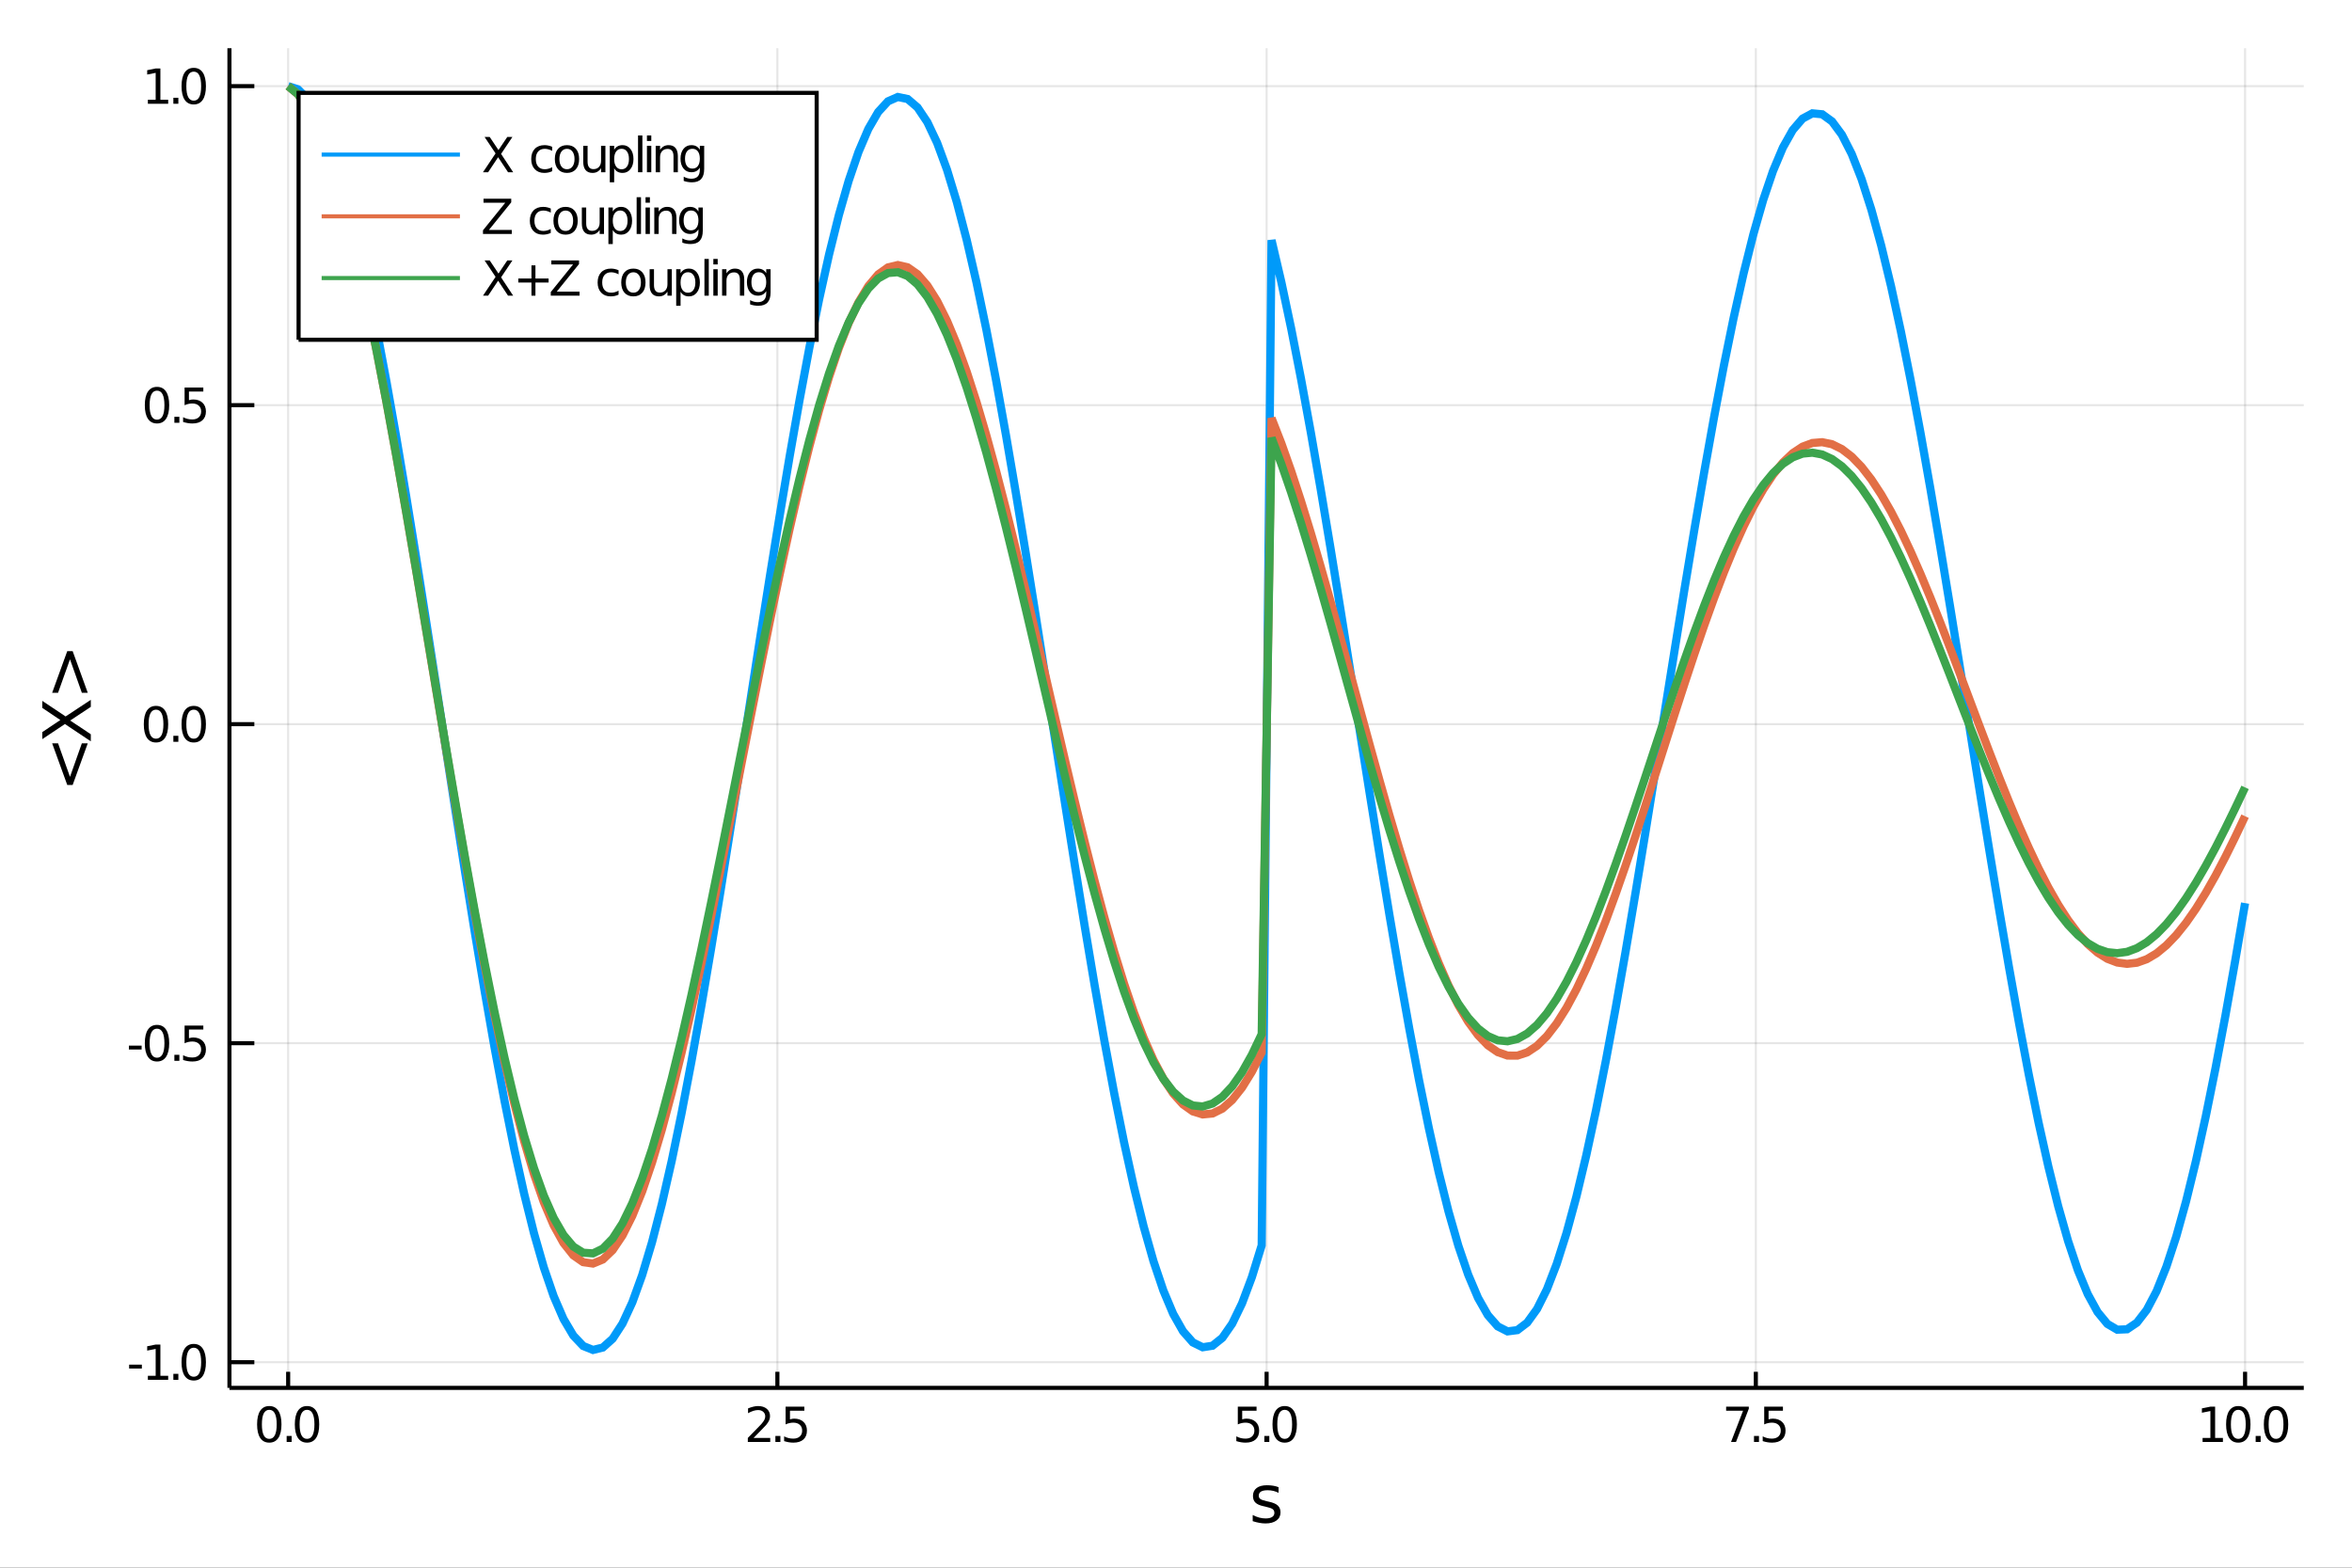 <?xml version="1.0" encoding="utf-8"?>
<svg xmlns="http://www.w3.org/2000/svg" xmlns:xlink="http://www.w3.org/1999/xlink" width="576" height="384" viewBox="0 0 2304 1536">
<rect x="0" y="0" width="2304" height="1536" fill="#333333" stroke="none"/>
<defs>
  <clipPath id="clip060">
    <rect x="0" y="0" width="2304" height="1536"/>
  </clipPath>
</defs>
<path clip-path="url(#clip060)" d="
M0 1536 L2304 1536 L2304 0 L0 0  Z
  " fill="#ffffff" fill-rule="evenodd" fill-opacity="1"/>
<defs>
  <clipPath id="clip061">
    <rect x="460" y="0" width="1614" height="1536"/>
  </clipPath>
</defs>
<path clip-path="url(#clip060)" d="
M224.763 1359.82 L2256.76 1359.82 L2256.76 47.244 L224.763 47.244  Z
  " fill="#ffffff" fill-rule="evenodd" fill-opacity="1"/>
<defs>
  <clipPath id="clip062">
    <rect x="224" y="47" width="2033" height="1314"/>
  </clipPath>
</defs>
<polyline clip-path="url(#clip062)" style="stroke:#000000; stroke-width:2; stroke-opacity:0.1; fill:none" points="
  282.272,1359.82 282.272,47.244 
  "/>
<polyline clip-path="url(#clip062)" style="stroke:#000000; stroke-width:2; stroke-opacity:0.1; fill:none" points="
  761.516,1359.82 761.516,47.244 
  "/>
<polyline clip-path="url(#clip062)" style="stroke:#000000; stroke-width:2; stroke-opacity:0.1; fill:none" points="
  1240.76,1359.82 1240.76,47.244 
  "/>
<polyline clip-path="url(#clip062)" style="stroke:#000000; stroke-width:2; stroke-opacity:0.1; fill:none" points="
  1720,1359.82 1720,47.244 
  "/>
<polyline clip-path="url(#clip062)" style="stroke:#000000; stroke-width:2; stroke-opacity:0.1; fill:none" points="
  2199.25,1359.82 2199.25,47.244 
  "/>
<polyline clip-path="url(#clip062)" style="stroke:#000000; stroke-width:2; stroke-opacity:0.1; fill:none" points="
  224.763,1334.67 2256.76,1334.67 
  "/>
<polyline clip-path="url(#clip062)" style="stroke:#000000; stroke-width:2; stroke-opacity:0.1; fill:none" points="
  224.763,1022.1 2256.76,1022.1 
  "/>
<polyline clip-path="url(#clip062)" style="stroke:#000000; stroke-width:2; stroke-opacity:0.1; fill:none" points="
  224.763,709.53 2256.76,709.53 
  "/>
<polyline clip-path="url(#clip062)" style="stroke:#000000; stroke-width:2; stroke-opacity:0.1; fill:none" points="
  224.763,396.961 2256.76,396.961 
  "/>
<polyline clip-path="url(#clip062)" style="stroke:#000000; stroke-width:2; stroke-opacity:0.1; fill:none" points="
  224.763,84.392 2256.76,84.392 
  "/>
<polyline clip-path="url(#clip060)" style="stroke:#000000; stroke-width:4; stroke-opacity:1; fill:none" points="
  224.763,1359.82 2256.76,1359.82 
  "/>
<polyline clip-path="url(#clip060)" style="stroke:#000000; stroke-width:4; stroke-opacity:1; fill:none" points="
  224.763,1359.82 224.763,47.244 
  "/>
<polyline clip-path="url(#clip060)" style="stroke:#000000; stroke-width:4; stroke-opacity:1; fill:none" points="
  282.272,1359.82 282.272,1344.07 
  "/>
<polyline clip-path="url(#clip060)" style="stroke:#000000; stroke-width:4; stroke-opacity:1; fill:none" points="
  761.516,1359.82 761.516,1344.07 
  "/>
<polyline clip-path="url(#clip060)" style="stroke:#000000; stroke-width:4; stroke-opacity:1; fill:none" points="
  1240.76,1359.82 1240.76,1344.07 
  "/>
<polyline clip-path="url(#clip060)" style="stroke:#000000; stroke-width:4; stroke-opacity:1; fill:none" points="
  1720,1359.82 1720,1344.07 
  "/>
<polyline clip-path="url(#clip060)" style="stroke:#000000; stroke-width:4; stroke-opacity:1; fill:none" points="
  2199.25,1359.82 2199.25,1344.07 
  "/>
<polyline clip-path="url(#clip060)" style="stroke:#000000; stroke-width:4; stroke-opacity:1; fill:none" points="
  224.763,1334.67 249.147,1334.67 
  "/>
<polyline clip-path="url(#clip060)" style="stroke:#000000; stroke-width:4; stroke-opacity:1; fill:none" points="
  224.763,1022.1 249.147,1022.1 
  "/>
<polyline clip-path="url(#clip060)" style="stroke:#000000; stroke-width:4; stroke-opacity:1; fill:none" points="
  224.763,709.53 249.147,709.53 
  "/>
<polyline clip-path="url(#clip060)" style="stroke:#000000; stroke-width:4; stroke-opacity:1; fill:none" points="
  224.763,396.961 249.147,396.961 
  "/>
<polyline clip-path="url(#clip060)" style="stroke:#000000; stroke-width:4; stroke-opacity:1; fill:none" points="
  224.763,84.392 249.147,84.392 
  "/>
<path clip-path="url(#clip060)" d="M 0 0 M263.788 1381.33 Q260.177 1381.33 258.348 1384.9 Q256.543 1388.44 256.543 1395.57 Q256.543 1402.67 258.348 1406.24 Q260.177 1409.78 263.788 1409.78 Q267.422 1409.78 269.228 1406.24 Q271.057 1402.67 271.057 1395.57 Q271.057 1388.44 269.228 1384.9 Q267.422 1381.33 263.788 1381.33 M263.788 1377.63 Q269.598 1377.63 272.654 1382.23 Q275.733 1386.82 275.733 1395.57 Q275.733 1404.29 272.654 1408.9 Q269.598 1413.48 263.788 1413.48 Q257.978 1413.48 254.899 1408.9 Q251.844 1404.29 251.844 1395.57 Q251.844 1386.82 254.899 1382.23 Q257.978 1377.63 263.788 1377.63 Z" fill="#000000" fill-rule="evenodd" fill-opacity="1" /><path clip-path="url(#clip060)" d="M 0 0 M280.802 1406.93 L285.686 1406.93 L285.686 1412.81 L280.802 1412.81 L280.802 1406.93 Z" fill="#000000" fill-rule="evenodd" fill-opacity="1" /><path clip-path="url(#clip060)" d="M 0 0 M300.756 1381.33 Q297.145 1381.33 295.316 1384.9 Q293.51 1388.44 293.51 1395.57 Q293.51 1402.67 295.316 1406.24 Q297.145 1409.78 300.756 1409.78 Q304.39 1409.78 306.195 1406.24 Q308.024 1402.67 308.024 1395.57 Q308.024 1388.44 306.195 1384.9 Q304.39 1381.33 300.756 1381.33 M300.756 1377.63 Q306.566 1377.63 309.621 1382.23 Q312.7 1386.82 312.7 1395.57 Q312.7 1404.29 309.621 1408.9 Q306.566 1413.48 300.756 1413.48 Q294.946 1413.48 291.867 1408.9 Q288.811 1404.29 288.811 1395.57 Q288.811 1386.82 291.867 1382.23 Q294.946 1377.63 300.756 1377.63 Z" fill="#000000" fill-rule="evenodd" fill-opacity="1" /><path clip-path="url(#clip060)" d="M 0 0 M738.182 1408.88 L754.502 1408.88 L754.502 1412.81 L732.557 1412.81 L732.557 1408.88 Q735.219 1406.12 739.803 1401.49 Q744.409 1396.84 745.59 1395.5 Q747.835 1392.97 748.715 1391.24 Q749.618 1389.48 749.618 1387.79 Q749.618 1385.03 747.673 1383.3 Q745.752 1381.56 742.65 1381.56 Q740.451 1381.56 737.997 1382.33 Q735.567 1383.09 732.789 1384.64 L732.789 1379.92 Q735.613 1378.78 738.067 1378.21 Q740.52 1377.63 742.557 1377.63 Q747.928 1377.63 751.122 1380.31 Q754.317 1383 754.317 1387.49 Q754.317 1389.62 753.506 1391.54 Q752.719 1393.44 750.613 1396.03 Q750.034 1396.7 746.932 1399.92 Q743.831 1403.11 738.182 1408.88 Z" fill="#000000" fill-rule="evenodd" fill-opacity="1" /><path clip-path="url(#clip060)" d="M 0 0 M759.571 1406.93 L764.455 1406.93 L764.455 1412.81 L759.571 1412.81 L759.571 1406.93 Z" fill="#000000" fill-rule="evenodd" fill-opacity="1" /><path clip-path="url(#clip060)" d="M 0 0 M769.571 1378.25 L787.928 1378.25 L787.928 1382.19 L773.854 1382.19 L773.854 1390.66 Q774.872 1390.31 775.891 1390.15 Q776.909 1389.96 777.928 1389.96 Q783.715 1389.96 787.094 1393.14 Q790.474 1396.31 790.474 1401.72 Q790.474 1407.3 787.002 1410.4 Q783.529 1413.48 777.21 1413.48 Q775.034 1413.48 772.766 1413.11 Q770.52 1412.74 768.113 1412 L768.113 1407.3 Q770.196 1408.44 772.418 1408.99 Q774.641 1409.55 777.117 1409.55 Q781.122 1409.55 783.46 1407.44 Q785.798 1405.34 785.798 1401.72 Q785.798 1398.11 783.46 1396.01 Q781.122 1393.9 777.117 1393.9 Q775.242 1393.9 773.367 1394.32 Q771.516 1394.73 769.571 1395.61 L769.571 1378.25 Z" fill="#000000" fill-rule="evenodd" fill-opacity="1" /><path clip-path="url(#clip060)" d="M 0 0 M1212.55 1378.25 L1230.91 1378.25 L1230.91 1382.19 L1216.84 1382.19 L1216.84 1390.66 Q1217.85 1390.31 1218.87 1390.15 Q1219.89 1389.96 1220.91 1389.96 Q1226.7 1389.96 1230.08 1393.14 Q1233.46 1396.31 1233.46 1401.72 Q1233.46 1407.3 1229.98 1410.4 Q1226.51 1413.48 1220.19 1413.48 Q1218.02 1413.48 1215.75 1413.11 Q1213.5 1412.74 1211.1 1412 L1211.1 1407.3 Q1213.18 1408.44 1215.4 1408.99 Q1217.62 1409.55 1220.1 1409.55 Q1224.1 1409.55 1226.44 1407.44 Q1228.78 1405.34 1228.78 1401.72 Q1228.78 1398.11 1226.44 1396.01 Q1224.1 1393.9 1220.1 1393.9 Q1218.22 1393.9 1216.35 1394.32 Q1214.5 1394.73 1212.55 1395.61 L1212.55 1378.25 Z" fill="#000000" fill-rule="evenodd" fill-opacity="1" /><path clip-path="url(#clip060)" d="M 0 0 M1238.53 1406.93 L1243.41 1406.93 L1243.41 1412.81 L1238.53 1412.81 L1238.53 1406.93 Z" fill="#000000" fill-rule="evenodd" fill-opacity="1" /><path clip-path="url(#clip060)" d="M 0 0 M1258.48 1381.33 Q1254.87 1381.33 1253.04 1384.9 Q1251.23 1388.44 1251.23 1395.57 Q1251.23 1402.67 1253.04 1406.24 Q1254.87 1409.78 1258.48 1409.78 Q1262.11 1409.78 1263.92 1406.24 Q1265.75 1402.67 1265.75 1395.57 Q1265.75 1388.44 1263.92 1384.9 Q1262.11 1381.33 1258.48 1381.33 M1258.48 1377.63 Q1264.29 1377.63 1267.34 1382.23 Q1270.42 1386.82 1270.42 1395.57 Q1270.42 1404.29 1267.34 1408.9 Q1264.29 1413.48 1258.48 1413.48 Q1252.67 1413.48 1249.59 1408.9 Q1246.53 1404.29 1246.53 1395.57 Q1246.53 1386.82 1249.59 1382.23 Q1252.67 1377.63 1258.48 1377.63 Z" fill="#000000" fill-rule="evenodd" fill-opacity="1" /><path clip-path="url(#clip060)" d="M 0 0 M1690.91 1378.25 L1713.13 1378.25 L1713.13 1380.24 L1700.58 1412.81 L1695.7 1412.81 L1707.5 1382.19 L1690.91 1382.19 L1690.91 1378.25 Z" fill="#000000" fill-rule="evenodd" fill-opacity="1" /><path clip-path="url(#clip060)" d="M 0 0 M1718.2 1406.93 L1723.08 1406.93 L1723.08 1412.81 L1718.2 1412.81 L1718.2 1406.93 Z" fill="#000000" fill-rule="evenodd" fill-opacity="1" /><path clip-path="url(#clip060)" d="M 0 0 M1728.2 1378.25 L1746.55 1378.25 L1746.55 1382.19 L1732.48 1382.19 L1732.48 1390.66 Q1733.5 1390.31 1734.52 1390.15 Q1735.54 1389.96 1736.55 1389.96 Q1742.34 1389.96 1745.72 1393.14 Q1749.1 1396.31 1749.1 1401.72 Q1749.1 1407.3 1745.63 1410.4 Q1742.16 1413.48 1735.84 1413.48 Q1733.66 1413.48 1731.39 1413.11 Q1729.15 1412.74 1726.74 1412 L1726.74 1407.3 Q1728.82 1408.44 1731.04 1408.99 Q1733.27 1409.55 1735.74 1409.55 Q1739.75 1409.55 1742.09 1407.44 Q1744.42 1405.34 1744.42 1401.72 Q1744.42 1398.11 1742.09 1396.01 Q1739.75 1393.9 1735.74 1393.9 Q1733.87 1393.9 1731.99 1394.32 Q1730.14 1394.73 1728.2 1395.61 L1728.2 1378.25 Z" fill="#000000" fill-rule="evenodd" fill-opacity="1" /><path clip-path="url(#clip060)" d="M 0 0 M2157.64 1408.88 L2165.28 1408.88 L2165.28 1382.51 L2156.97 1384.18 L2156.97 1379.92 L2165.23 1378.25 L2169.91 1378.25 L2169.91 1408.88 L2177.55 1408.88 L2177.55 1412.81 L2157.64 1412.81 L2157.64 1408.88 Z" fill="#000000" fill-rule="evenodd" fill-opacity="1" /><path clip-path="url(#clip060)" d="M 0 0 M2192.61 1381.33 Q2189 1381.33 2187.17 1384.9 Q2185.37 1388.44 2185.37 1395.57 Q2185.37 1402.67 2187.17 1406.24 Q2189 1409.78 2192.61 1409.78 Q2196.25 1409.78 2198.05 1406.24 Q2199.88 1402.67 2199.88 1395.57 Q2199.88 1388.44 2198.05 1384.9 Q2196.25 1381.33 2192.61 1381.33 M2192.61 1377.63 Q2198.42 1377.63 2201.48 1382.23 Q2204.56 1386.82 2204.56 1395.57 Q2204.56 1404.29 2201.48 1408.9 Q2198.42 1413.48 2192.61 1413.48 Q2186.8 1413.48 2183.73 1408.9 Q2180.67 1404.29 2180.67 1395.57 Q2180.67 1386.82 2183.73 1382.23 Q2186.8 1377.63 2192.61 1377.63 Z" fill="#000000" fill-rule="evenodd" fill-opacity="1" /><path clip-path="url(#clip060)" d="M 0 0 M2209.63 1406.93 L2214.51 1406.93 L2214.51 1412.81 L2209.63 1412.81 L2209.63 1406.93 Z" fill="#000000" fill-rule="evenodd" fill-opacity="1" /><path clip-path="url(#clip060)" d="M 0 0 M2229.58 1381.33 Q2225.97 1381.33 2224.14 1384.9 Q2222.34 1388.44 2222.34 1395.57 Q2222.34 1402.67 2224.14 1406.24 Q2225.97 1409.78 2229.58 1409.78 Q2233.22 1409.78 2235.02 1406.24 Q2236.85 1402.67 2236.85 1395.57 Q2236.85 1388.44 2235.02 1384.9 Q2233.22 1381.33 2229.58 1381.33 M2229.58 1377.63 Q2235.39 1377.63 2238.45 1382.23 Q2241.53 1386.82 2241.53 1395.57 Q2241.53 1404.29 2238.45 1408.9 Q2235.39 1413.48 2229.58 1413.48 Q2223.77 1413.48 2220.69 1408.9 Q2217.64 1404.29 2217.64 1395.57 Q2217.64 1386.82 2220.69 1382.23 Q2223.77 1377.63 2229.58 1377.63 Z" fill="#000000" fill-rule="evenodd" fill-opacity="1" /><path clip-path="url(#clip060)" d="M 0 0 M126.492 1337.06 L138.968 1337.06 L138.968 1340.86 L126.492 1340.86 L126.492 1337.06 Z" fill="#000000" fill-rule="evenodd" fill-opacity="1" /><path clip-path="url(#clip060)" d="M 0 0 M144.848 1348.01 L152.487 1348.01 L152.487 1321.65 L144.177 1323.31 L144.177 1319.05 L152.441 1317.39 L157.116 1317.39 L157.116 1348.01 L164.755 1348.01 L164.755 1351.95 L144.848 1351.95 L144.848 1348.01 Z" fill="#000000" fill-rule="evenodd" fill-opacity="1" /><path clip-path="url(#clip060)" d="M 0 0 M169.825 1346.07 L174.709 1346.07 L174.709 1351.95 L169.825 1351.95 L169.825 1346.07 Z" fill="#000000" fill-rule="evenodd" fill-opacity="1" /><path clip-path="url(#clip060)" d="M 0 0 M189.778 1320.47 Q186.167 1320.47 184.339 1324.03 Q182.533 1327.57 182.533 1334.7 Q182.533 1341.81 184.339 1345.37 Q186.167 1348.92 189.778 1348.92 Q193.413 1348.92 195.218 1345.37 Q197.047 1341.81 197.047 1334.7 Q197.047 1327.57 195.218 1324.03 Q193.413 1320.47 189.778 1320.47 M189.778 1316.76 Q195.588 1316.76 198.644 1321.37 Q201.723 1325.95 201.723 1334.7 Q201.723 1343.43 198.644 1348.04 Q195.588 1352.62 189.778 1352.62 Q183.968 1352.62 180.889 1348.04 Q177.834 1343.43 177.834 1334.7 Q177.834 1325.95 180.889 1321.37 Q183.968 1316.76 189.778 1316.76 Z" fill="#000000" fill-rule="evenodd" fill-opacity="1" /><path clip-path="url(#clip060)" d="M 0 0 M126.26 1024.5 L138.737 1024.5 L138.737 1028.29 L126.26 1028.29 L126.26 1024.5 Z" fill="#000000" fill-rule="evenodd" fill-opacity="1" /><path clip-path="url(#clip060)" d="M 0 0 M153.806 1007.9 Q150.195 1007.9 148.367 1011.46 Q146.561 1015 146.561 1022.13 Q146.561 1029.24 148.367 1032.81 Q150.195 1036.35 153.806 1036.35 Q157.441 1036.35 159.246 1032.81 Q161.075 1029.24 161.075 1022.13 Q161.075 1015 159.246 1011.46 Q157.441 1007.9 153.806 1007.9 M153.806 1004.19 Q159.616 1004.19 162.672 1008.8 Q165.751 1013.38 165.751 1022.13 Q165.751 1030.86 162.672 1035.47 Q159.616 1040.05 153.806 1040.05 Q147.996 1040.05 144.917 1035.47 Q141.862 1030.86 141.862 1022.13 Q141.862 1013.38 144.917 1008.8 Q147.996 1004.19 153.806 1004.19 Z" fill="#000000" fill-rule="evenodd" fill-opacity="1" /><path clip-path="url(#clip060)" d="M 0 0 M170.82 1033.5 L175.704 1033.5 L175.704 1039.38 L170.82 1039.38 L170.82 1033.5 Z" fill="#000000" fill-rule="evenodd" fill-opacity="1" /><path clip-path="url(#clip060)" d="M 0 0 M180.82 1004.82 L199.176 1004.82 L199.176 1008.75 L185.102 1008.75 L185.102 1017.23 Q186.121 1016.88 187.139 1016.72 Q188.158 1016.53 189.176 1016.53 Q194.963 1016.53 198.343 1019.7 Q201.723 1022.87 201.723 1028.29 Q201.723 1033.87 198.251 1036.97 Q194.778 1040.05 188.459 1040.05 Q186.283 1040.05 184.014 1039.68 Q181.769 1039.31 179.362 1038.57 L179.362 1033.87 Q181.445 1035 183.667 1035.56 Q185.889 1036.12 188.366 1036.12 Q192.371 1036.12 194.709 1034.01 Q197.047 1031.9 197.047 1028.29 Q197.047 1024.68 194.709 1022.57 Q192.371 1020.47 188.366 1020.47 Q186.491 1020.47 184.616 1020.88 Q182.764 1021.3 180.82 1022.18 L180.82 1004.82 Z" fill="#000000" fill-rule="evenodd" fill-opacity="1" /><path clip-path="url(#clip060)" d="M 0 0 M152.811 695.329 Q149.2 695.329 147.371 698.894 Q145.566 702.435 145.566 709.565 Q145.566 716.672 147.371 720.236 Q149.2 723.778 152.811 723.778 Q156.445 723.778 158.251 720.236 Q160.079 716.672 160.079 709.565 Q160.079 702.435 158.251 698.894 Q156.445 695.329 152.811 695.329 M152.811 691.625 Q158.621 691.625 161.677 696.232 Q164.755 700.815 164.755 709.565 Q164.755 718.292 161.677 722.898 Q158.621 727.482 152.811 727.482 Q147.001 727.482 143.922 722.898 Q140.867 718.292 140.867 709.565 Q140.867 700.815 143.922 696.232 Q147.001 691.625 152.811 691.625 Z" fill="#000000" fill-rule="evenodd" fill-opacity="1" /><path clip-path="url(#clip060)" d="M 0 0 M169.825 720.931 L174.709 720.931 L174.709 726.81 L169.825 726.81 L169.825 720.931 Z" fill="#000000" fill-rule="evenodd" fill-opacity="1" /><path clip-path="url(#clip060)" d="M 0 0 M189.778 695.329 Q186.167 695.329 184.339 698.894 Q182.533 702.435 182.533 709.565 Q182.533 716.672 184.339 720.236 Q186.167 723.778 189.778 723.778 Q193.413 723.778 195.218 720.236 Q197.047 716.672 197.047 709.565 Q197.047 702.435 195.218 698.894 Q193.413 695.329 189.778 695.329 M189.778 691.625 Q195.588 691.625 198.644 696.232 Q201.723 700.815 201.723 709.565 Q201.723 718.292 198.644 722.898 Q195.588 727.482 189.778 727.482 Q183.968 727.482 180.889 722.898 Q177.834 718.292 177.834 709.565 Q177.834 700.815 180.889 696.232 Q183.968 691.625 189.778 691.625 Z" fill="#000000" fill-rule="evenodd" fill-opacity="1" /><path clip-path="url(#clip060)" d="M 0 0 M153.806 382.76 Q150.195 382.76 148.367 386.325 Q146.561 389.867 146.561 396.996 Q146.561 404.103 148.367 407.667 Q150.195 411.209 153.806 411.209 Q157.441 411.209 159.246 407.667 Q161.075 404.103 161.075 396.996 Q161.075 389.867 159.246 386.325 Q157.441 382.76 153.806 382.76 M153.806 379.056 Q159.616 379.056 162.672 383.663 Q165.751 388.246 165.751 396.996 Q165.751 405.723 162.672 410.329 Q159.616 414.913 153.806 414.913 Q147.996 414.913 144.917 410.329 Q141.862 405.723 141.862 396.996 Q141.862 388.246 144.917 383.663 Q147.996 379.056 153.806 379.056 Z" fill="#000000" fill-rule="evenodd" fill-opacity="1" /><path clip-path="url(#clip060)" d="M 0 0 M170.82 408.362 L175.704 408.362 L175.704 414.241 L170.82 414.241 L170.82 408.362 Z" fill="#000000" fill-rule="evenodd" fill-opacity="1" /><path clip-path="url(#clip060)" d="M 0 0 M180.82 379.681 L199.176 379.681 L199.176 383.617 L185.102 383.617 L185.102 392.089 Q186.121 391.742 187.139 391.579 Q188.158 391.394 189.176 391.394 Q194.963 391.394 198.343 394.566 Q201.723 397.737 201.723 403.154 Q201.723 408.732 198.251 411.834 Q194.778 414.913 188.459 414.913 Q186.283 414.913 184.014 414.542 Q181.769 414.172 179.362 413.431 L179.362 408.732 Q181.445 409.866 183.667 410.422 Q185.889 410.978 188.366 410.978 Q192.371 410.978 194.709 408.871 Q197.047 406.765 197.047 403.154 Q197.047 399.542 194.709 397.436 Q192.371 395.329 188.366 395.329 Q186.491 395.329 184.616 395.746 Q182.764 396.163 180.82 397.042 L180.82 379.681 Z" fill="#000000" fill-rule="evenodd" fill-opacity="1" /><path clip-path="url(#clip060)" d="M 0 0 M144.848 97.737 L152.487 97.737 L152.487 71.372 L144.177 73.038 L144.177 68.779 L152.441 67.112 L157.116 67.112 L157.116 97.737 L164.755 97.737 L164.755 101.672 L144.848 101.672 L144.848 97.737 Z" fill="#000000" fill-rule="evenodd" fill-opacity="1" /><path clip-path="url(#clip060)" d="M 0 0 M169.825 95.793 L174.709 95.793 L174.709 101.672 L169.825 101.672 L169.825 95.793 Z" fill="#000000" fill-rule="evenodd" fill-opacity="1" /><path clip-path="url(#clip060)" d="M 0 0 M189.778 70.191 Q186.167 70.191 184.339 73.756 Q182.533 77.298 182.533 84.427 Q182.533 91.534 184.339 95.098 Q186.167 98.64 189.778 98.64 Q193.413 98.64 195.218 95.098 Q197.047 91.534 197.047 84.427 Q197.047 77.298 195.218 73.756 Q193.413 70.191 189.778 70.191 M189.778 66.487 Q195.588 66.487 198.644 71.094 Q201.723 75.677 201.723 84.427 Q201.723 93.154 198.644 97.76 Q195.588 102.344 189.778 102.344 Q183.968 102.344 180.889 97.76 Q177.834 93.154 177.834 84.427 Q177.834 75.677 180.889 71.094 Q183.968 66.487 189.778 66.487 Z" fill="#000000" fill-rule="evenodd" fill-opacity="1" /><path clip-path="url(#clip060)" d="M 0 0 M1252.47 1457.13 L1252.47 1462.66 Q1249.99 1461.39 1247.32 1460.75 Q1244.64 1460.12 1241.78 1460.12 Q1237.42 1460.12 1235.22 1461.45 Q1233.06 1462.79 1233.06 1465.47 Q1233.06 1467.5 1234.62 1468.68 Q1236.18 1469.83 1240.89 1470.88 L1242.89 1471.32 Q1249.13 1472.66 1251.74 1475.11 Q1254.38 1477.53 1254.38 1481.89 Q1254.38 1486.85 1250.44 1489.75 Q1246.52 1492.65 1239.65 1492.65 Q1236.78 1492.65 1233.66 1492.07 Q1230.57 1491.53 1227.14 1490.42 L1227.14 1484.37 Q1230.38 1486.06 1233.53 1486.92 Q1236.69 1487.75 1239.77 1487.75 Q1243.91 1487.75 1246.14 1486.34 Q1248.37 1484.91 1248.37 1482.33 Q1248.37 1479.95 1246.74 1478.67 Q1245.15 1477.4 1239.71 1476.22 L1237.67 1475.75 Q1232.23 1474.6 1229.81 1472.24 Q1227.39 1469.86 1227.39 1465.72 Q1227.39 1460.69 1230.96 1457.95 Q1234.52 1455.22 1241.08 1455.22 Q1244.32 1455.22 1247.19 1455.69 Q1250.05 1456.17 1252.47 1457.13 Z" fill="#000000" fill-rule="evenodd" fill-opacity="1" /><path clip-path="url(#clip060)" d="M 0 0 M56.881 728.295 L68.562 761.142 L80.18 728.295 L85.972 728.295 L71.172 769.099 L65.888 769.099 L51.088 728.295 L56.881 728.295 Z" fill="#000000" fill-rule="evenodd" fill-opacity="1" /><path clip-path="url(#clip060)" d="M 0 0 M41.444 724.189 L41.444 717.282 L59.109 705.474 L41.444 693.601 L41.444 686.695 L64.265 701.972 L88.964 685.676 L88.964 692.583 L68.753 705.951 L88.964 719.414 L88.964 726.353 L63.597 709.388 L41.444 724.189 Z" fill="#000000" fill-rule="evenodd" fill-opacity="1" /><path clip-path="url(#clip060)" d="M 0 0 M56.881 678.769 L51.088 678.769 L65.888 637.965 L71.172 637.965 L85.972 678.769 L80.18 678.769 L68.562 645.986 L56.881 678.769 Z" fill="#000000" fill-rule="evenodd" fill-opacity="1" /><polyline clip-path="url(#clip062)" style="stroke:#009af9; stroke-width:8; stroke-opacity:1; fill:none" points="
  282.272,84.392 291.905,87.547 301.538,96.978 311.171,112.59 320.804,134.224 330.437,161.658 340.07,194.613 349.703,232.753 359.336,275.69 368.969,322.984 
  378.602,374.155 388.235,428.68 397.868,486.004 407.501,545.542 417.134,606.688 426.768,668.818 436.401,731.3 446.034,793.497 455.667,854.775 465.3,914.511 
  474.933,972.097 484.566,1026.95 494.199,1078.5 503.832,1126.23 513.465,1169.67 523.098,1208.35 532.731,1241.9 542.364,1269.97 551.997,1292.27 561.63,1308.59 
  571.263,1318.76 580.896,1322.67 590.529,1320.29 600.162,1311.65 609.795,1296.83 619.428,1276 629.061,1249.36 638.694,1217.18 648.327,1179.81 657.96,1137.62 
  667.594,1091.05 677.227,1040.56 686.86,986.692 696.493,929.982 706.126,871.014 715.759,810.391 725.392,748.732 735.025,686.67 744.658,624.837 754.291,563.865 
  763.924,504.379 773.557,446.984 783.19,392.268 792.823,340.788 802.456,293.07 812.089,249.601 821.722,210.825 831.355,177.135 840.988,148.877 850.621,126.336 
  860.254,109.743 869.887,99.266 879.52,95.011 889.153,97.019 898.786,105.27 908.419,119.678 918.053,140.095 927.686,166.31 937.319,198.056 946.952,235.007 
  956.585,276.784 966.218,322.96 975.851,373.064 985.484,426.582 995.117,482.967 1004.75,541.644 1014.38,602.012 1024.02,663.455 1033.65,725.346 1043.28,787.052 
  1052.92,847.944 1062.55,907.401 1072.18,964.815 1081.81,1019.6 1091.45,1071.2 1101.08,1119.09 1110.71,1162.77 1120.35,1201.81 1129.98,1235.81 1139.61,1264.42 
  1149.25,1287.35 1158.88,1304.36 1168.51,1315.3 1178.14,1320.03 1187.78,1318.53 1197.41,1310.8 1207.04,1296.93 1216.68,1277.05 1226.31,1251.38 1235.94,1220.18 
  1245.58,235.292 1255.21,276.449 1264.84,321.917 1274.47,371.233 1284.11,423.897 1293.74,479.372 1303.37,537.096 1313.01,596.48 1322.64,656.922 1332.27,717.807 
  1341.91,778.515 1351.54,838.43 1361.17,896.943 1370.81,953.458 1380.44,1007.4 1390.07,1058.23 1399.7,1105.42 1409.34,1148.49 1418.97,1187.02 1428.6,1220.61 
  1438.24,1248.91 1447.87,1271.65 1457.5,1288.59 1467.14,1299.56 1476.77,1304.47 1486.4,1303.24 1496.03,1295.92 1505.67,1282.56 1515.3,1263.32 1524.93,1238.38 
  1534.57,1208.01 1544.2,1172.52 1553.83,1132.27 1563.47,1087.68 1573.1,1039.2 1582.73,987.337 1592.37,932.613 1602,875.592 1611.63,816.858 1621.26,757.011 
  1630.9,696.663 1640.53,636.432 1650.16,576.933 1659.8,518.775 1669.43,462.551 1679.06,408.836 1688.7,358.18 1698.33,311.097 1707.96,268.07 1717.59,229.538 
  1727.23,195.892 1736.86,167.478 1746.49,144.583 1756.13,127.44 1765.76,116.225 1775.39,111.051 1785.03,111.969 1794.66,118.97 1804.29,131.98 1813.93,150.866 
  1823.56,175.434 1833.19,205.433 1842.82,240.555 1852.46,280.441 1862.09,324.682 1871.72,372.826 1881.36,424.381 1890.99,478.82 1900.62,535.587 1910.26,594.102 
  1919.89,653.767 1929.52,713.972 1939.15,774.104 1948.79,833.549 1958.42,891.699 1968.05,947.963 1977.69,1001.77 1987.32,1052.56 1996.95,1099.82 2006.59,1143.08 
  2016.22,1181.89 2025.85,1215.85 2035.49,1244.62 2045.12,1267.91 2054.75,1285.48 2064.38,1297.15 2074.02,1302.82 2083.65,1302.41 2093.28,1295.93 2102.92,1283.46 
  2112.55,1265.12 2122.18,1241.1 2131.82,1211.65 2141.45,1177.07 2151.08,1137.71 2160.71,1093.98 2170.35,1046.33 2179.98,995.236 2189.61,941.229 2199.25,884.861 
  
  "/>
<polyline clip-path="url(#clip062)" style="stroke:#e26f46; stroke-width:8; stroke-opacity:1; fill:none" points="
  282.272,84.392 291.905,92.37 301.538,107.181 311.171,126.64 320.804,151.123 330.437,180.668 340.07,215.091 349.703,254.077 359.336,297.228 368.969,344.087 
  378.602,394.155 388.235,446.898 397.868,501.76 407.501,558.165 417.134,615.529 426.768,673.264 436.401,730.784 446.034,787.508 455.667,842.875 465.3,896.338 
  474.933,947.378 484.566,995.504 494.199,1040.26 503.832,1081.23 513.465,1118.05 523.098,1150.37 532.731,1177.92 542.364,1200.48 551.997,1217.86 561.63,1229.95 
  571.263,1236.67 580.896,1238.02 590.529,1234.03 600.162,1224.8 609.795,1210.47 619.428,1191.25 629.061,1167.38 638.694,1139.13 648.327,1106.86 657.96,1070.91 
  667.594,1031.7 677.227,989.641 686.86,945.195 696.493,898.833 706.126,851.041 715.759,802.316 725.392,753.157 735.025,704.064 744.658,655.531 754.291,608.04 
  763.924,562.059 773.557,518.037 783.19,476.394 792.823,437.528 802.456,401.8 812.089,369.538 821.722,341.032 831.355,316.528 840.988,296.234 850.621,280.309 
  860.254,268.87 869.887,261.985 879.52,259.676 889.153,261.921 898.786,268.648 908.419,279.745 918.053,295.054 927.686,314.378 937.319,337.48 946.952,364.09 
  956.585,393.904 966.218,426.587 975.851,461.782 985.484,499.107 995.117,538.166 1004.75,578.547 1014.38,619.83 1024.02,661.589 1033.65,703.401 1043.28,744.842 
  1052.92,785.5 1062.55,824.974 1072.18,862.877 1081.81,898.846 1091.45,932.537 1101.08,963.635 1110.71,991.854 1120.35,1016.94 1129.98,1038.67 1139.61,1056.86 
  1149.25,1071.37 1158.88,1082.09 1168.51,1088.94 1178.14,1091.91 1187.78,1090.99 1197.41,1086.25 1207.04,1077.76 1216.68,1065.65 1226.31,1050.08 1235.94,1031.24 
  1245.58,409.7 1255.21,434.372 1264.84,461.56 1274.47,490.963 1284.11,522.262 1293.74,555.122 1303.37,589.198 1313.01,624.132 1322.64,659.565 1332.27,695.134 
  1341.91,730.481 1351.54,765.251 1361.17,799.1 1370.81,831.698 1380.44,862.728 1390.07,891.896 1399.7,918.925 1409.34,943.568 1418.97,965.599 1428.6,984.824 
  1438.24,1001.08 1447.87,1014.23 1457.5,1024.18 1467.14,1030.86 1476.77,1034.23 1486.4,1034.3 1496.03,1031.1 1505.67,1024.7 1515.3,1015.19 1524.93,1002.7 
  1534.57,987.387 1544.2,969.437 1553.83,949.056 1563.47,926.475 1573.1,901.944 1582.73,875.73 1592.37,848.114 1602,819.389 1611.63,789.855 1621.26,759.818 
  1630.9,729.586 1640.53,699.465 1650.16,669.757 1659.8,640.757 1669.43,612.75 1679.06,586.007 1688.7,560.784 1698.33,537.32 1707.96,515.833 1717.59,496.518 
  1727.23,479.547 1736.86,465.068 1746.49,453.199 1756.13,444.034 1765.76,437.636 1775.39,434.042 1785.03,433.258 1794.66,435.263 1804.29,440.009 1813.93,447.419 
  1823.56,457.391 1833.19,469.798 1842.82,484.49 1852.46,501.294 1862.09,520.022 1871.72,540.463 1881.36,562.394 1890.99,585.579 1900.62,609.772 1910.26,634.719 
  1919.89,660.16 1929.52,685.835 1939.15,711.482 1948.79,736.844 1958.42,761.668 1968.05,785.711 1977.69,808.737 1987.32,830.526 1996.95,850.871 2006.59,869.582 
  2016.22,886.489 2025.85,901.439 2035.49,914.302 2045.12,924.97 2054.75,933.359 2064.38,939.408 2074.02,943.08 2083.65,944.363 2093.28,943.268 2102.92,939.832 
  2112.55,934.113 2122.18,926.192 2131.82,916.173 2141.45,904.177 2151.08,890.346 2160.71,874.838 2170.35,857.826 2179.98,839.498 2189.61,820.051 2199.25,799.694 
  
  "/>
<polyline clip-path="url(#clip062)" style="stroke:#3da44d; stroke-width:8; stroke-opacity:1; fill:none" points="
  282.272,84.392 291.905,92.37 301.538,107.18 311.171,126.638 320.804,151.116 330.437,180.651 340.07,215.057 349.703,254.015 359.336,297.124 368.969,343.924 
  378.602,393.911 388.235,446.548 397.868,501.275 407.501,557.513 417.134,614.675 426.768,672.17 436.401,729.407 446.034,785.808 455.667,840.806 465.3,893.857 
  474.933,944.441 484.566,992.068 494.199,1036.29 503.832,1076.68 513.465,1112.88 523.098,1144.56 532.731,1171.44 542.364,1193.31 551.997,1209.99 561.63,1221.37 
  571.263,1227.39 580.896,1228.05 590.529,1223.39 600.162,1213.52 609.795,1198.6 619.428,1178.82 629.061,1154.46 638.694,1125.79 648.327,1093.16 657.96,1056.95 
  667.594,1017.56 677.227,975.427 686.86,931.01 696.493,884.786 706.126,837.246 715.759,788.889 725.392,740.216 735.025,691.728 744.658,643.917 754.291,597.263 
  763.924,552.23 773.557,509.261 783.19,468.772 792.823,431.149 802.456,396.747 812.089,365.882 821.722,338.833 831.355,315.834 840.988,297.077 850.621,282.711 
  860.254,272.834 869.887,267.501 879.52,266.718 889.153,270.446 898.786,278.599 908.419,291.048 918.053,307.621 927.686,328.106 937.319,352.253 946.952,379.778 
  956.585,410.364 966.218,443.669 975.851,479.324 985.484,516.942 995.117,556.118 1004.75,596.438 1014.38,637.478 1024.02,678.813 1033.65,720.02 1043.28,760.678 
  1052.92,800.382 1062.55,838.735 1072.18,875.362 1081.81,909.909 1091.45,942.044 1101.08,971.466 1110.71,997.905 1120.35,1021.12 1129.98,1040.92 1139.61,1057.12 
  1149.25,1069.61 1158.88,1078.29 1168.51,1083.12 1178.14,1084.1 1187.78,1081.24 1197.41,1074.62 1207.04,1064.35 1216.68,1050.57 1226.31,1033.45 1235.94,1013.22 
  1245.58,428.959 1255.21,454.639 1264.84,482.585 1274.47,512.489 1284.11,544.029 1293.74,576.868 1303.37,610.66 1313.01,645.053 1322.64,679.691 1332.27,714.222 
  1341.91,748.297 1351.54,781.575 1361.17,813.727 1370.81,844.438 1380.44,873.414 1390.07,900.379 1399.7,925.08 1409.34,947.292 1418.97,966.816 1428.6,983.481 
  1438.24,997.152 1447.87,1007.72 1457.5,1015.11 1467.14,1019.29 1476.77,1020.24 1486.4,1017.99 1496.03,1012.6 1505.67,1004.16 1515.3,992.786 1524.93,978.626 
  1534.57,961.855 1544.2,942.671 1553.83,921.298 1563.47,897.976 1573.1,872.963 1582.73,846.534 1592.37,818.973 1602,790.572 1611.63,761.632 1621.26,732.453 
  1630.9,703.334 1640.53,674.573 1650.16,646.46 1659.8,619.273 1669.43,593.28 1679.06,568.735 1688.7,545.873 1698.33,524.907 1707.96,506.033 1717.59,489.422 
  1727.23,475.217 1736.86,463.54 1746.49,454.482 1756.13,448.109 1765.76,444.456 1775.39,443.534 1785.03,445.322 1794.66,449.774 1804.29,456.817 1813.93,466.351 
  1823.56,478.254 1833.19,492.379 1842.82,508.559 1852.46,526.607 1862.09,546.321 1871.72,567.481 1881.36,589.858 1890.99,613.21 1900.62,637.29 1910.26,661.845 
  1919.89,686.619 1929.52,711.358 1939.15,735.81 1948.79,759.731 1958.42,782.881 1968.05,805.033 1977.69,825.973 1987.32,845.499 1996.95,863.429 2006.59,879.596 
  2016.22,893.854 2025.85,906.079 2035.49,916.168 2045.12,924.041 2054.75,929.641 2064.38,932.935 2074.02,933.914 2083.65,932.593 2093.28,929.01 2102.92,923.226 
  2112.55,915.321 2122.18,905.401 2131.82,893.587 2141.45,880.019 2151.08,864.855 2160.71,848.266 2170.35,830.436 2179.98,811.56 2189.61,791.842 2199.25,771.491 
  
  "/>
<path clip-path="url(#clip060)" d="
M292.496 332.917 L800.007 332.917 L800.007 90.997 L292.496 90.997  Z
  " fill="#ffffff" fill-rule="evenodd" fill-opacity="1"/>
<polyline clip-path="url(#clip060)" style="stroke:#000000; stroke-width:4; stroke-opacity:1; fill:none" points="
  292.496,332.917 800.007,332.917 800.007,90.997 292.496,90.997 292.496,332.917 
  "/>
<polyline clip-path="url(#clip060)" style="stroke:#009af9; stroke-width:4; stroke-opacity:1; fill:none" points="
  315.074,151.477 450.54,151.477 
  "/>
<path clip-path="url(#clip060)" d="M 0 0 M474.692 134.197 L479.715 134.197 L488.303 147.044 L496.937 134.197 L501.96 134.197 L490.849 150.794 L502.701 168.757 L497.677 168.757 L487.955 154.058 L478.164 168.757 L473.117 168.757 L485.455 150.308 L474.692 134.197 Z" fill="#000000" fill-rule="evenodd" fill-opacity="1" /><path clip-path="url(#clip060)" d="M 0 0 M540.895 143.826 L540.895 147.808 Q539.089 146.812 537.261 146.326 Q535.455 145.817 533.603 145.817 Q529.46 145.817 527.168 148.456 Q524.876 151.072 524.876 155.817 Q524.876 160.562 527.168 163.201 Q529.46 165.817 533.603 165.817 Q535.455 165.817 537.261 165.331 Q539.089 164.821 540.895 163.826 L540.895 167.761 Q539.112 168.595 537.191 169.011 Q535.293 169.428 533.14 169.428 Q527.284 169.428 523.835 165.747 Q520.386 162.067 520.386 155.817 Q520.386 149.474 523.858 145.84 Q527.353 142.206 533.418 142.206 Q535.386 142.206 537.261 142.623 Q539.136 143.016 540.895 143.826 Z" fill="#000000" fill-rule="evenodd" fill-opacity="1" /><path clip-path="url(#clip060)" d="M 0 0 M555.409 145.817 Q551.983 145.817 549.992 148.502 Q548.001 151.164 548.001 155.817 Q548.001 160.47 549.969 163.155 Q551.96 165.817 555.409 165.817 Q558.811 165.817 560.802 163.132 Q562.793 160.446 562.793 155.817 Q562.793 151.21 560.802 148.525 Q558.811 145.817 555.409 145.817 M555.409 142.206 Q560.964 142.206 564.135 145.817 Q567.307 149.428 567.307 155.817 Q567.307 162.183 564.135 165.817 Q560.964 169.428 555.409 169.428 Q549.83 169.428 546.659 165.817 Q543.511 162.183 543.511 155.817 Q543.511 149.428 546.659 145.817 Q549.83 142.206 555.409 142.206 Z" fill="#000000" fill-rule="evenodd" fill-opacity="1" /><path clip-path="url(#clip060)" d="M 0 0 M571.335 158.525 L571.335 142.831 L575.594 142.831 L575.594 158.363 Q575.594 162.044 577.029 163.896 Q578.464 165.724 581.334 165.724 Q584.784 165.724 586.774 163.525 Q588.788 161.326 588.788 157.53 L588.788 142.831 L593.047 142.831 L593.047 168.757 L588.788 168.757 L588.788 164.775 Q587.237 167.136 585.177 168.294 Q583.14 169.428 580.432 169.428 Q575.964 169.428 573.649 166.65 Q571.335 163.872 571.335 158.525 M582.052 142.206 L582.052 142.206 Z" fill="#000000" fill-rule="evenodd" fill-opacity="1" /><path clip-path="url(#clip060)" d="M 0 0 M601.635 164.868 L601.635 178.618 L597.353 178.618 L597.353 142.831 L601.635 142.831 L601.635 146.766 Q602.978 144.451 605.015 143.34 Q607.075 142.206 609.922 142.206 Q614.644 142.206 617.584 145.956 Q620.547 149.706 620.547 155.817 Q620.547 161.928 617.584 165.678 Q614.644 169.428 609.922 169.428 Q607.075 169.428 605.015 168.317 Q602.978 167.183 601.635 164.868 M616.126 155.817 Q616.126 151.118 614.181 148.456 Q612.26 145.771 608.881 145.771 Q605.501 145.771 603.557 148.456 Q601.635 151.118 601.635 155.817 Q601.635 160.516 603.557 163.201 Q605.501 165.863 608.881 165.863 Q612.26 165.863 614.181 163.201 Q616.126 160.516 616.126 155.817 Z" fill="#000000" fill-rule="evenodd" fill-opacity="1" /><path clip-path="url(#clip060)" d="M 0 0 M625.015 132.738 L629.274 132.738 L629.274 168.757 L625.015 168.757 L625.015 132.738 Z" fill="#000000" fill-rule="evenodd" fill-opacity="1" /><path clip-path="url(#clip060)" d="M 0 0 M633.742 142.831 L638.001 142.831 L638.001 168.757 L633.742 168.757 L633.742 142.831 M633.742 132.738 L638.001 132.738 L638.001 138.132 L633.742 138.132 L633.742 132.738 Z" fill="#000000" fill-rule="evenodd" fill-opacity="1" /><path clip-path="url(#clip060)" d="M 0 0 M664.019 153.109 L664.019 168.757 L659.76 168.757 L659.76 153.247 Q659.76 149.567 658.325 147.738 Q656.89 145.91 654.019 145.91 Q650.57 145.91 648.579 148.109 Q646.589 150.308 646.589 154.104 L646.589 168.757 L642.306 168.757 L642.306 142.831 L646.589 142.831 L646.589 146.859 Q648.117 144.521 650.177 143.363 Q652.26 142.206 654.968 142.206 Q659.436 142.206 661.728 144.984 Q664.019 147.738 664.019 153.109 Z" fill="#000000" fill-rule="evenodd" fill-opacity="1" /><path clip-path="url(#clip060)" d="M 0 0 M685.547 155.493 Q685.547 150.863 683.626 148.317 Q681.727 145.771 678.278 145.771 Q674.852 145.771 672.931 148.317 Q671.033 150.863 671.033 155.493 Q671.033 160.099 672.931 162.646 Q674.852 165.192 678.278 165.192 Q681.727 165.192 683.626 162.646 Q685.547 160.099 685.547 155.493 M689.806 165.539 Q689.806 172.159 686.866 175.377 Q683.926 178.618 677.862 178.618 Q675.616 178.618 673.626 178.27 Q671.635 177.946 669.76 177.252 L669.76 173.108 Q671.635 174.127 673.464 174.613 Q675.292 175.099 677.19 175.099 Q681.38 175.099 683.464 172.9 Q685.547 170.724 685.547 166.303 L685.547 164.196 Q684.227 166.488 682.167 167.622 Q680.107 168.757 677.237 168.757 Q672.468 168.757 669.552 165.122 Q666.635 161.488 666.635 155.493 Q666.635 149.474 669.552 145.84 Q672.468 142.206 677.237 142.206 Q680.107 142.206 682.167 143.34 Q684.227 144.474 685.547 146.766 L685.547 142.831 L689.806 142.831 L689.806 165.539 Z" fill="#000000" fill-rule="evenodd" fill-opacity="1" /><polyline clip-path="url(#clip060)" style="stroke:#e26f46; stroke-width:4; stroke-opacity:1; fill:none" points="
  315.074,211.957 450.54,211.957 
  "/>
<path clip-path="url(#clip060)" d="M 0 0 M473.65 194.677 L500.802 194.677 L500.802 198.241 L478.951 225.301 L501.335 225.301 L501.335 229.237 L473.117 229.237 L473.117 225.672 L494.969 198.612 L473.65 198.612 L473.65 194.677 Z" fill="#000000" fill-rule="evenodd" fill-opacity="1" /><path clip-path="url(#clip060)" d="M 0 0 M539.529 204.306 L539.529 208.288 Q537.724 207.292 535.895 206.806 Q534.089 206.297 532.237 206.297 Q528.094 206.297 525.802 208.936 Q523.511 211.552 523.511 216.297 Q523.511 221.042 525.802 223.681 Q528.094 226.297 532.237 226.297 Q534.089 226.297 535.895 225.811 Q537.724 225.301 539.529 224.306 L539.529 228.241 Q537.747 229.075 535.825 229.491 Q533.927 229.908 531.775 229.908 Q525.918 229.908 522.469 226.227 Q519.02 222.547 519.02 216.297 Q519.02 209.954 522.492 206.32 Q525.988 202.686 532.052 202.686 Q534.02 202.686 535.895 203.103 Q537.77 203.496 539.529 204.306 Z" fill="#000000" fill-rule="evenodd" fill-opacity="1" /><path clip-path="url(#clip060)" d="M 0 0 M554.043 206.297 Q550.617 206.297 548.626 208.982 Q546.636 211.644 546.636 216.297 Q546.636 220.95 548.603 223.635 Q550.594 226.297 554.043 226.297 Q557.446 226.297 559.436 223.612 Q561.427 220.926 561.427 216.297 Q561.427 211.69 559.436 209.005 Q557.446 206.297 554.043 206.297 M554.043 202.686 Q559.598 202.686 562.77 206.297 Q565.941 209.908 565.941 216.297 Q565.941 222.663 562.77 226.297 Q559.598 229.908 554.043 229.908 Q548.464 229.908 545.293 226.297 Q542.145 222.663 542.145 216.297 Q542.145 209.908 545.293 206.297 Q548.464 202.686 554.043 202.686 Z" fill="#000000" fill-rule="evenodd" fill-opacity="1" /><path clip-path="url(#clip060)" d="M 0 0 M569.969 219.005 L569.969 203.311 L574.228 203.311 L574.228 218.843 Q574.228 222.524 575.663 224.376 Q577.098 226.204 579.969 226.204 Q583.418 226.204 585.409 224.005 Q587.422 221.806 587.422 218.01 L587.422 203.311 L591.682 203.311 L591.682 229.237 L587.422 229.237 L587.422 225.255 Q585.871 227.616 583.811 228.774 Q581.774 229.908 579.066 229.908 Q574.598 229.908 572.284 227.13 Q569.969 224.352 569.969 219.005 M580.686 202.686 L580.686 202.686 Z" fill="#000000" fill-rule="evenodd" fill-opacity="1" /><path clip-path="url(#clip060)" d="M 0 0 M600.27 225.348 L600.27 239.098 L595.987 239.098 L595.987 203.311 L600.27 203.311 L600.27 207.246 Q601.612 204.931 603.649 203.82 Q605.709 202.686 608.557 202.686 Q613.279 202.686 616.219 206.436 Q619.181 210.186 619.181 216.297 Q619.181 222.408 616.219 226.158 Q613.279 229.908 608.557 229.908 Q605.709 229.908 603.649 228.797 Q601.612 227.663 600.27 225.348 M614.76 216.297 Q614.76 211.598 612.816 208.936 Q610.894 206.251 607.515 206.251 Q604.135 206.251 602.191 208.936 Q600.27 211.598 600.27 216.297 Q600.27 220.996 602.191 223.681 Q604.135 226.343 607.515 226.343 Q610.894 226.343 612.816 223.681 Q614.76 220.996 614.76 216.297 Z" fill="#000000" fill-rule="evenodd" fill-opacity="1" /><path clip-path="url(#clip060)" d="M 0 0 M623.649 193.218 L627.908 193.218 L627.908 229.237 L623.649 229.237 L623.649 193.218 Z" fill="#000000" fill-rule="evenodd" fill-opacity="1" /><path clip-path="url(#clip060)" d="M 0 0 M632.376 203.311 L636.635 203.311 L636.635 229.237 L632.376 229.237 L632.376 203.311 M632.376 193.218 L636.635 193.218 L636.635 198.612 L632.376 198.612 L632.376 193.218 Z" fill="#000000" fill-rule="evenodd" fill-opacity="1" /><path clip-path="url(#clip060)" d="M 0 0 M662.653 213.589 L662.653 229.237 L658.394 229.237 L658.394 213.727 Q658.394 210.047 656.959 208.218 Q655.524 206.39 652.654 206.39 Q649.204 206.39 647.214 208.589 Q645.223 210.788 645.223 214.584 L645.223 229.237 L640.941 229.237 L640.941 203.311 L645.223 203.311 L645.223 207.339 Q646.751 205.001 648.811 203.843 Q650.894 202.686 653.603 202.686 Q658.07 202.686 660.362 205.464 Q662.653 208.218 662.653 213.589 Z" fill="#000000" fill-rule="evenodd" fill-opacity="1" /><path clip-path="url(#clip060)" d="M 0 0 M684.181 215.973 Q684.181 211.343 682.26 208.797 Q680.362 206.251 676.913 206.251 Q673.487 206.251 671.565 208.797 Q669.667 211.343 669.667 215.973 Q669.667 220.579 671.565 223.126 Q673.487 225.672 676.913 225.672 Q680.362 225.672 682.26 223.126 Q684.181 220.579 684.181 215.973 M688.44 226.019 Q688.44 232.639 685.501 235.857 Q682.561 239.098 676.496 239.098 Q674.251 239.098 672.26 238.75 Q670.269 238.426 668.394 237.732 L668.394 233.588 Q670.269 234.607 672.098 235.093 Q673.927 235.579 675.825 235.579 Q680.014 235.579 682.098 233.38 Q684.181 231.204 684.181 226.783 L684.181 224.676 Q682.862 226.968 680.802 228.102 Q678.741 229.237 675.871 229.237 Q671.102 229.237 668.186 225.602 Q665.269 221.968 665.269 215.973 Q665.269 209.954 668.186 206.32 Q671.102 202.686 675.871 202.686 Q678.741 202.686 680.802 203.82 Q682.862 204.954 684.181 207.246 L684.181 203.311 L688.44 203.311 L688.44 226.019 Z" fill="#000000" fill-rule="evenodd" fill-opacity="1" /><polyline clip-path="url(#clip060)" style="stroke:#3da44d; stroke-width:4; stroke-opacity:1; fill:none" points="
  315.074,272.437 450.54,272.437 
  "/>
<path clip-path="url(#clip060)" d="M 0 0 M474.692 255.157 L479.715 255.157 L488.303 268.004 L496.937 255.157 L501.96 255.157 L490.849 271.754 L502.701 289.717 L497.677 289.717 L487.955 275.018 L478.164 289.717 L473.117 289.717 L485.455 271.268 L474.692 255.157 Z" fill="#000000" fill-rule="evenodd" fill-opacity="1" /><path clip-path="url(#clip060)" d="M 0 0 M524.506 259.995 L524.506 272.888 L537.4 272.888 L537.4 276.823 L524.506 276.823 L524.506 289.717 L520.617 289.717 L520.617 276.823 L507.724 276.823 L507.724 272.888 L520.617 272.888 L520.617 259.995 L524.506 259.995 Z" fill="#000000" fill-rule="evenodd" fill-opacity="1" /><path clip-path="url(#clip060)" d="M 0 0 M540.062 255.157 L567.214 255.157 L567.214 258.721 L545.362 285.781 L567.747 285.781 L567.747 289.717 L539.529 289.717 L539.529 286.152 L561.381 259.092 L540.062 259.092 L540.062 255.157 Z" fill="#000000" fill-rule="evenodd" fill-opacity="1" /><path clip-path="url(#clip060)" d="M 0 0 M605.941 264.786 L605.941 268.768 Q604.135 267.772 602.307 267.286 Q600.501 266.777 598.649 266.777 Q594.506 266.777 592.214 269.416 Q589.922 272.032 589.922 276.777 Q589.922 281.522 592.214 284.161 Q594.506 286.777 598.649 286.777 Q600.501 286.777 602.307 286.291 Q604.135 285.781 605.941 284.786 L605.941 288.721 Q604.158 289.555 602.237 289.971 Q600.339 290.388 598.186 290.388 Q592.33 290.388 588.881 286.707 Q585.432 283.027 585.432 276.777 Q585.432 270.434 588.904 266.8 Q592.399 263.166 598.464 263.166 Q600.432 263.166 602.307 263.583 Q604.182 263.976 605.941 264.786 Z" fill="#000000" fill-rule="evenodd" fill-opacity="1" /><path clip-path="url(#clip060)" d="M 0 0 M620.455 266.777 Q617.029 266.777 615.038 269.462 Q613.047 272.124 613.047 276.777 Q613.047 281.43 615.015 284.115 Q617.006 286.777 620.455 286.777 Q623.857 286.777 625.848 284.092 Q627.839 281.406 627.839 276.777 Q627.839 272.17 625.848 269.485 Q623.857 266.777 620.455 266.777 M620.455 263.166 Q626.01 263.166 629.181 266.777 Q632.353 270.388 632.353 276.777 Q632.353 283.143 629.181 286.777 Q626.01 290.388 620.455 290.388 Q614.876 290.388 611.705 286.777 Q608.557 283.143 608.557 276.777 Q608.557 270.388 611.705 266.777 Q614.876 263.166 620.455 263.166 Z" fill="#000000" fill-rule="evenodd" fill-opacity="1" /><path clip-path="url(#clip060)" d="M 0 0 M636.38 279.485 L636.38 263.791 L640.64 263.791 L640.64 279.323 Q640.64 283.004 642.075 284.856 Q643.51 286.684 646.38 286.684 Q649.829 286.684 651.82 284.485 Q653.834 282.286 653.834 278.49 L653.834 263.791 L658.093 263.791 L658.093 289.717 L653.834 289.717 L653.834 285.735 Q652.283 288.096 650.223 289.254 Q648.186 290.388 645.478 290.388 Q641.01 290.388 638.695 287.61 Q636.38 284.832 636.38 279.485 M647.098 263.166 L647.098 263.166 Z" fill="#000000" fill-rule="evenodd" fill-opacity="1" /><path clip-path="url(#clip060)" d="M 0 0 M666.681 285.828 L666.681 299.578 L662.399 299.578 L662.399 263.791 L666.681 263.791 L666.681 267.726 Q668.024 265.411 670.061 264.3 Q672.121 263.166 674.968 263.166 Q679.69 263.166 682.63 266.916 Q685.593 270.666 685.593 276.777 Q685.593 282.888 682.63 286.638 Q679.69 290.388 674.968 290.388 Q672.121 290.388 670.061 289.277 Q668.024 288.143 666.681 285.828 M681.172 276.777 Q681.172 272.078 679.227 269.416 Q677.306 266.731 673.927 266.731 Q670.547 266.731 668.603 269.416 Q666.681 272.078 666.681 276.777 Q666.681 281.476 668.603 284.161 Q670.547 286.823 673.927 286.823 Q677.306 286.823 679.227 284.161 Q681.172 281.476 681.172 276.777 Z" fill="#000000" fill-rule="evenodd" fill-opacity="1" /><path clip-path="url(#clip060)" d="M 0 0 M690.061 253.698 L694.32 253.698 L694.32 289.717 L690.061 289.717 L690.061 253.698 Z" fill="#000000" fill-rule="evenodd" fill-opacity="1" /><path clip-path="url(#clip060)" d="M 0 0 M698.788 263.791 L703.047 263.791 L703.047 289.717 L698.788 289.717 L698.788 263.791 M698.788 253.698 L703.047 253.698 L703.047 259.092 L698.788 259.092 L698.788 253.698 Z" fill="#000000" fill-rule="evenodd" fill-opacity="1" /><path clip-path="url(#clip060)" d="M 0 0 M729.065 274.069 L729.065 289.717 L724.806 289.717 L724.806 274.207 Q724.806 270.527 723.371 268.698 Q721.936 266.87 719.065 266.87 Q715.616 266.87 713.625 269.069 Q711.635 271.268 711.635 275.064 L711.635 289.717 L707.352 289.717 L707.352 263.791 L711.635 263.791 L711.635 267.819 Q713.162 265.481 715.223 264.323 Q717.306 263.166 720.014 263.166 Q724.482 263.166 726.773 265.944 Q729.065 268.698 729.065 274.069 Z" fill="#000000" fill-rule="evenodd" fill-opacity="1" /><path clip-path="url(#clip060)" d="M 0 0 M750.593 276.453 Q750.593 271.823 748.672 269.277 Q746.773 266.731 743.324 266.731 Q739.898 266.731 737.977 269.277 Q736.079 271.823 736.079 276.453 Q736.079 281.059 737.977 283.606 Q739.898 286.152 743.324 286.152 Q746.773 286.152 748.672 283.606 Q750.593 281.059 750.593 276.453 M754.852 286.499 Q754.852 293.119 751.912 296.337 Q748.972 299.578 742.908 299.578 Q740.662 299.578 738.672 299.23 Q736.681 298.906 734.806 298.212 L734.806 294.068 Q736.681 295.087 738.51 295.573 Q740.338 296.059 742.236 296.059 Q746.426 296.059 748.509 293.86 Q750.593 291.684 750.593 287.263 L750.593 285.156 Q749.273 287.448 747.213 288.582 Q745.153 289.717 742.283 289.717 Q737.514 289.717 734.598 286.082 Q731.681 282.448 731.681 276.453 Q731.681 270.434 734.598 266.8 Q737.514 263.166 742.283 263.166 Q745.153 263.166 747.213 264.3 Q749.273 265.434 750.593 267.726 L750.593 263.791 L754.852 263.791 L754.852 286.499 Z" fill="#000000" fill-rule="evenodd" fill-opacity="1" /></svg>
